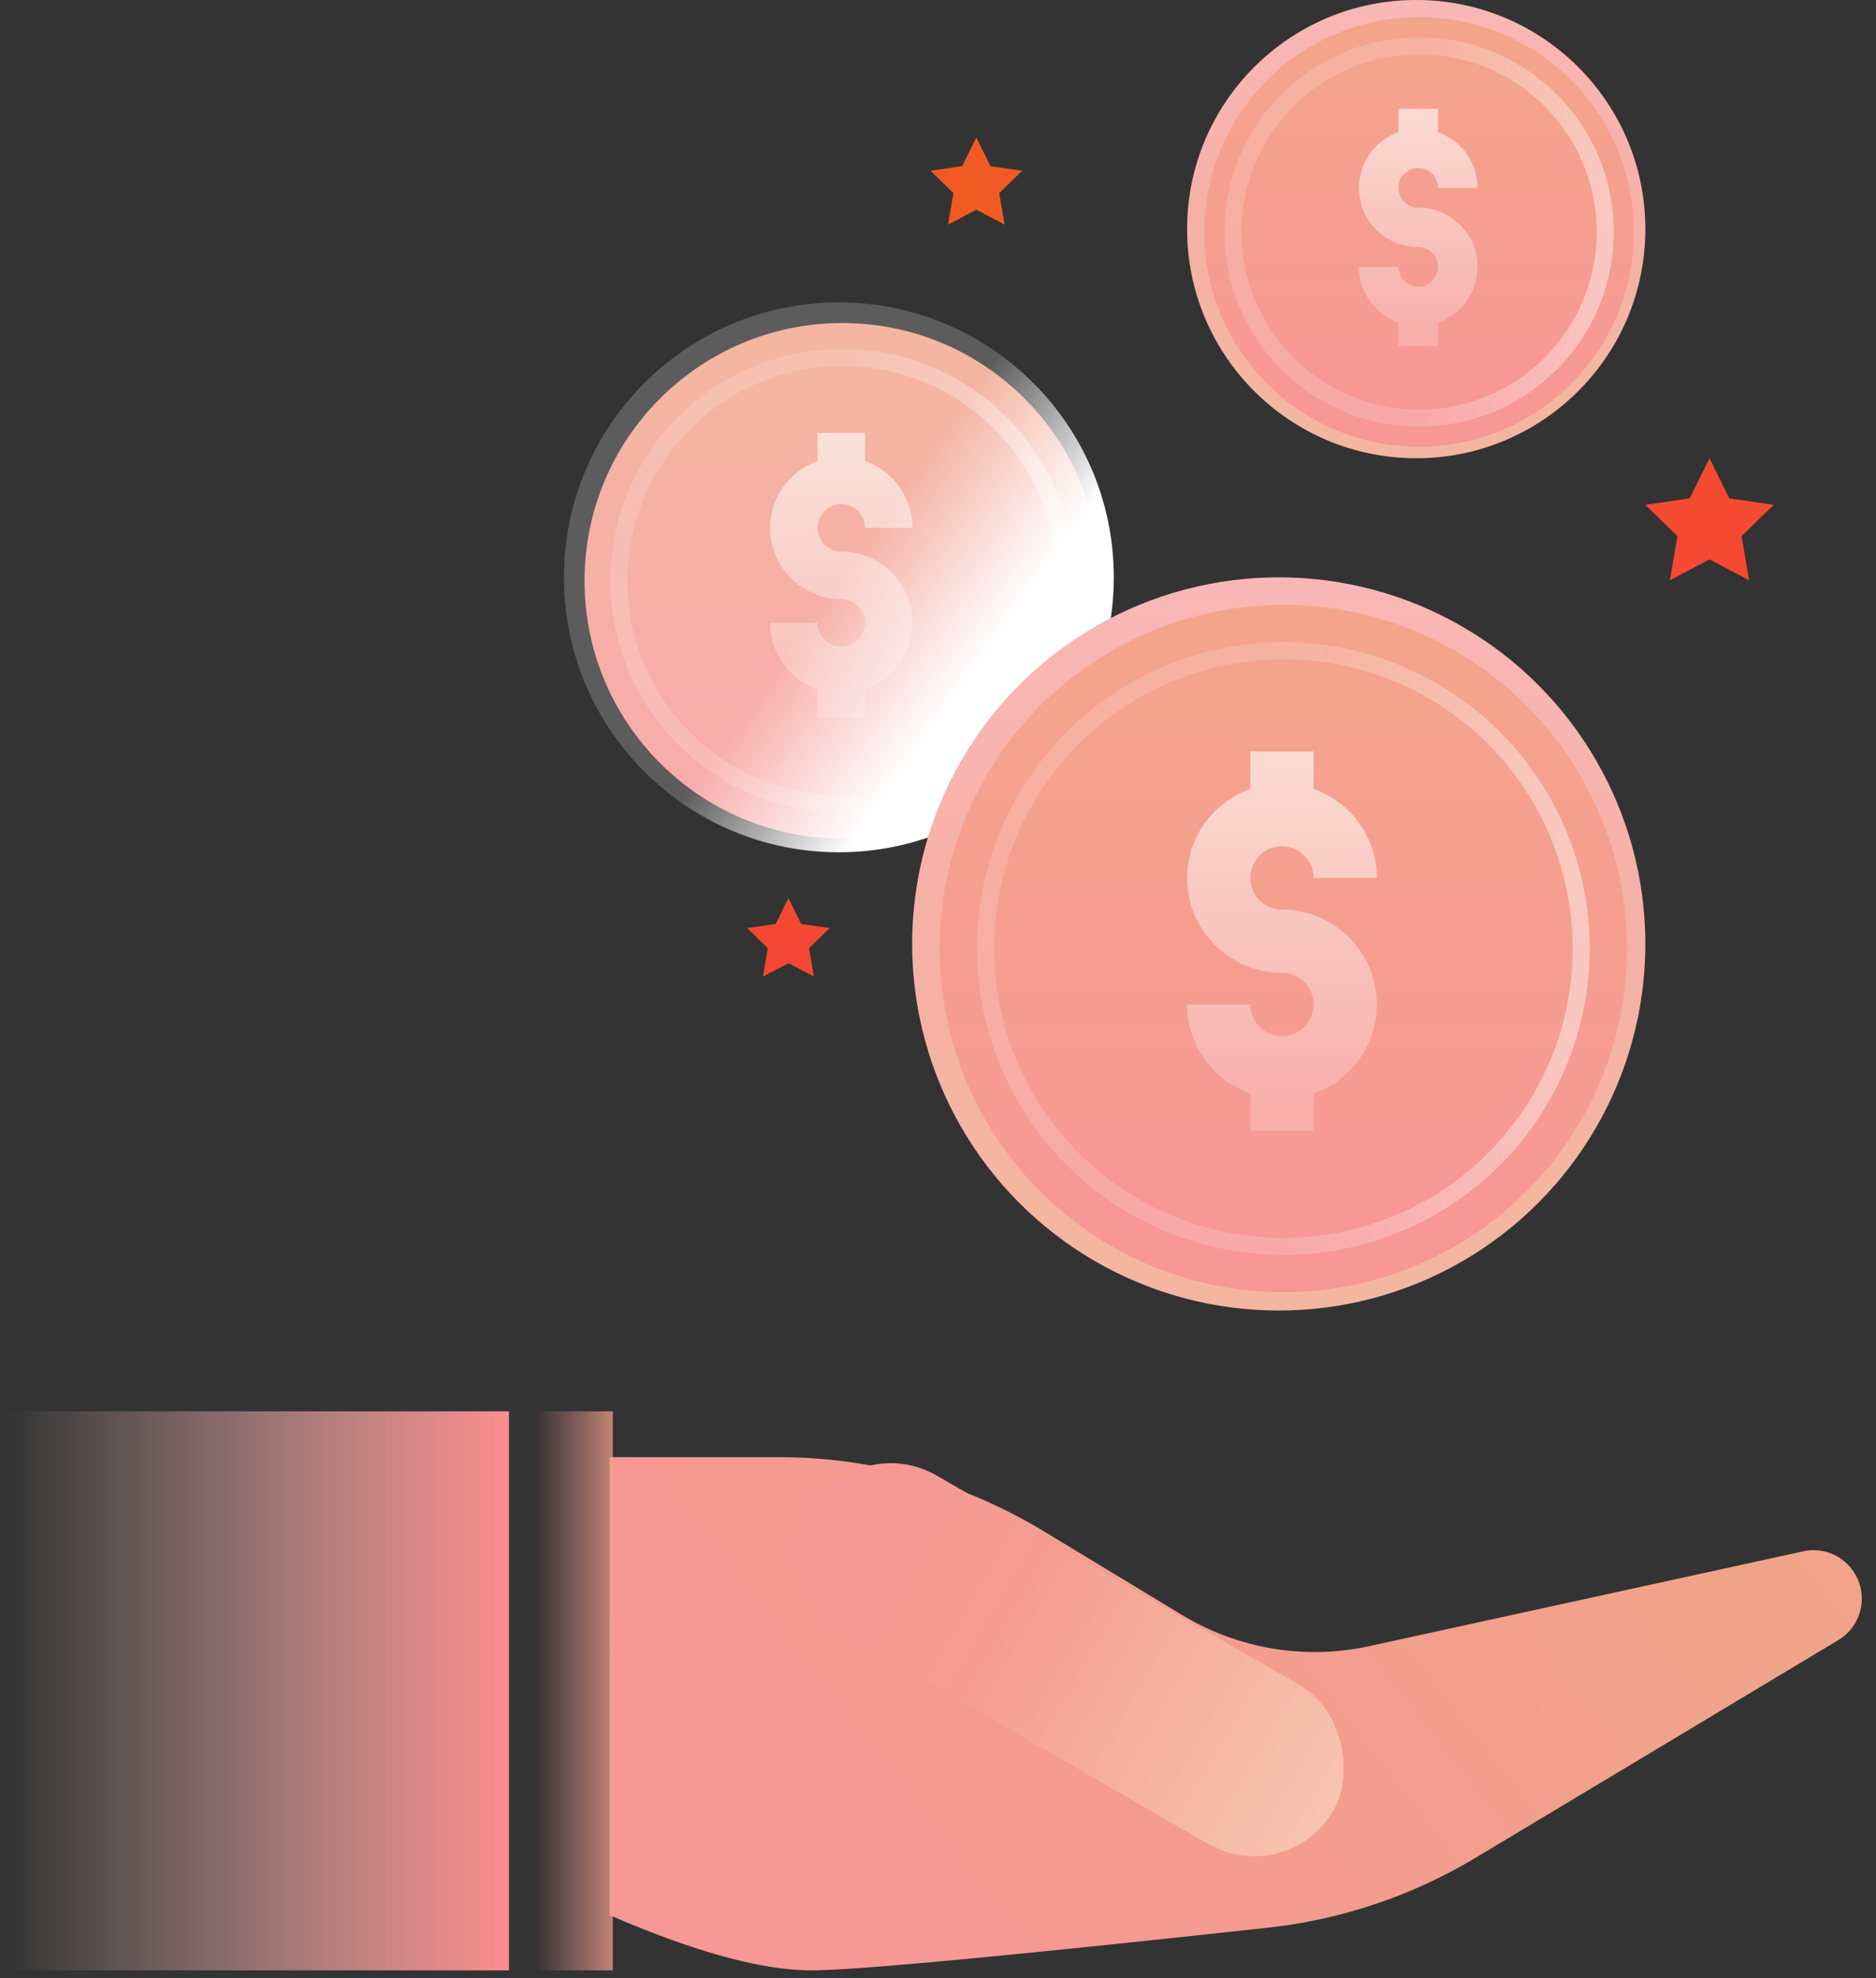 <svg xmlns="http://www.w3.org/2000/svg" xmlns:xlink="http://www.w3.org/1999/xlink" width="110" height="116" viewBox="0 0 110 116">
    <rect x="0" y="0" width="110" height="116" fill="#333333" stroke="none"/>
    <defs>
        <linearGradient id="a" x1="49.4%" x2="49.4%" y1=".123%" y2="91.724%">
            <stop offset="0%" stop-color="#F3A58A" stop-opacity=".986"/>
            <stop offset="100%" stop-color="#F79796"/>
        </linearGradient>
        <linearGradient id="b" x1="50.755%" x2="99.126%" y1="50%" y2="50%">
            <stop offset="0%" stop-color="#FCD7D2" stop-opacity=".286"/>
            <stop offset="100%" stop-color="#FFF" stop-opacity=".433"/>
        </linearGradient>
        <linearGradient id="c" x1="57.096%" x2="57.096%" y1="2.866%" y2="95.934%">
            <stop offset="0%" stop-color="#FFF" stop-opacity=".6"/>
            <stop offset="100%" stop-color="#FFF" stop-opacity=".199"/>
        </linearGradient>
        <linearGradient id="d" x1="25.723%" x2="50%" y1="67.273%" y2="50%">
            <stop offset="0%" stop-color="#FFF"/>
            <stop offset="100%" stop-color="#FFF" stop-opacity=".199"/>
        </linearGradient>
        <linearGradient id="e" x1="49.4%" x2="49.4%" y1="91.724%" y2=".123%">
            <stop offset="0%" stop-color="#F3A58A" stop-opacity=".986"/>
            <stop offset="100%" stop-color="#F79796"/>
        </linearGradient>
        <linearGradient id="g" x1="57.096%" x2="57.096%" y1="2.866%" y2="48.245%">
            <stop offset="0%" stop-color="#FFF" stop-opacity=".3"/>
            <stop offset="100%" stop-color="#FFF" stop-opacity=".199"/>
        </linearGradient>
        <circle id="f" cx="21.495" cy="21.495" r="21.495"/>
        <circle id="h" cx="13.434" cy="13.434" r="13.434"/>
        <linearGradient id="i" x1="96.336%" x2="0%" y1="19.324%" y2="50%">
            <stop offset="0%" stop-color="#F3A58A" stop-opacity=".986"/>
            <stop offset="100%" stop-color="#F79796"/>
        </linearGradient>
        <linearGradient id="j" x1="27.722%" x2="101.073%" y1="49.4%" y2="49.4%">
            <stop offset="0%" stop-color="#FCD7D2" stop-opacity="0"/>
            <stop offset="100%" stop-color="#FF8E8E"/>
        </linearGradient>
        <linearGradient id="k" x1="125.677%" x2="25.645%" y1="45.923%" y2="45.923%">
            <stop offset="0%" stop-color="#F3A58A" stop-opacity=".986"/>
            <stop offset="100%" stop-color="#F79796" stop-opacity="0"/>
        </linearGradient>
        <linearGradient id="l" x1="95.201%" x2="3.6%" y1="45.923%" y2="45.923%">
            <stop offset="0%" stop-color="#F3A58A" stop-opacity=".986"/>
            <stop offset="100%" stop-color="#F79796"/>
        </linearGradient>
        <linearGradient id="n" x1="149.701%" x2="36.206%" y1="49.4%" y2="49.4%">
            <stop offset="0%" stop-color="#FFF" stop-opacity=".6"/>
            <stop offset="100%" stop-color="#FFF" stop-opacity="0"/>
        </linearGradient>
        <rect id="m" width="35.348" height="10.748" x="56.206" y="9.192" rx="5.374"/>
        <linearGradient id="o" x1="55.953%" y1="0%" y2="100%">
            <stop offset="0%" stop-color="#F15A23"/>
            <stop offset="100%" stop-color="#F83C3D"/>
        </linearGradient>
    </defs>
    <g fill="none" fill-rule="evenodd">
        <g transform="translate(33.065 17.733)">
            <circle cx="16.323" cy="16.323" r="15.114" fill="url(#a)"/>
            <circle cx="16.323" cy="16.323" r="13.099" stroke="url(#b)"/>
            <path fill="url(#c)" fill-rule="nonzero" d="M16.263 14.612a1.391 1.391 0 1 1 1.391-1.391h2.782c0-1.811-1.167-3.34-2.782-3.917V7.658h-2.781v1.646c-1.615.576-2.782 2.106-2.782 3.917 0 2.3 1.872 4.172 4.172 4.172a1.391 1.391 0 1 1-1.39 1.39H12.09c0 1.812 1.167 3.342 2.782 3.917v1.647h2.781V22.7c1.615-.575 2.782-2.105 2.782-3.916 0-2.3-1.872-4.172-4.173-4.172z"/>
            <circle cx="16.121" cy="16.121" r="16.121" fill="url(#d)" transform="matrix(-1 0 0 1 32.243 0)"/>
        </g>
        <g transform="translate(53.485 33.855)">
            <use fill="url(#e)" xlink:href="#f"/>
            <use fill="url(#g)" xlink:href="#f"/>
            <circle cx="21.764" cy="21.764" r="20.152" fill="url(#a)"/>
            <circle cx="21.764" cy="21.764" r="17.465" stroke="url(#b)"/>
            <path fill="url(#c)" fill-rule="nonzero" d="M21.684 19.482a1.855 1.855 0 1 1 1.855-1.854h3.709c0-2.415-1.556-4.455-3.71-5.222V10.21H19.83v2.196c-2.153.767-3.709 2.807-3.709 5.222a5.57 5.57 0 0 0 5.563 5.563 1.855 1.855 0 1 1-1.854 1.854h-3.709c0 2.415 1.556 4.454 3.71 5.222v2.196h3.708v-2.196c2.153-.768 3.709-2.807 3.709-5.222a5.57 5.57 0 0 0-5.564-5.563z"/>
        </g>
        <g transform="translate(69.607)">
            <use fill="url(#e)" xlink:href="#h"/>
            <use fill="url(#g)" xlink:href="#h"/>
            <circle cx="13.602" cy="13.602" r="12.595" fill="url(#a)"/>
            <circle cx="13.602" cy="13.602" r="10.915" stroke="url(#b)"/>
            <path fill="url(#c)" fill-rule="nonzero" d="M13.553 12.176a1.16 1.16 0 1 1 1.159-1.159h2.318a3.472 3.472 0 0 0-2.318-3.263V6.38h-2.318v1.373a3.472 3.472 0 0 0-2.318 3.263 3.481 3.481 0 0 0 3.477 3.477 1.16 1.16 0 1 1-1.16 1.16h-2.317c0 1.508.972 2.783 2.318 3.263v1.372h2.318v-1.372a3.472 3.472 0 0 0 2.318-3.264 3.481 3.481 0 0 0-3.477-3.477z"/>
        </g>
        <path fill="url(#i)" d="M118.76 13.434L97.517 26.181a30 30 0 0 1-12.18 4.098c-15.288 1.668-24.21 2.502-26.763 2.501-2.9 0-6.84-1.08-11.822-3.236V2.687h9.899a30 30 0 0 1 15.534 4.335l8.137 4.925a15 15 0 0 0 10.969 1.822l25.55-5.583a2.805 2.805 0 0 1 2.313.625 2.833 2.833 0 0 1 1.014 2.173c0 1.005-.54 1.945-1.408 2.45z" transform="translate(-11 82.756)"/>
        <path fill="url(#j)" d="M0 0h40.841v32.78H0z" transform="translate(-11 82.756)"/>
        <path fill="url(#k)" d="M40.841 0h6.092v32.78h-6.092z" transform="translate(-11 82.756)"/>
        <g transform="rotate(30 -86.045 35.417)">
            <use fill="url(#l)" xlink:href="#m"/>
            <use fill="url(#n)" xlink:href="#m"/>
        </g>
        <path fill="url(#o)" fill-rule="nonzero" d="M68.247 8.06l.83 1.683 1.857.27-1.344 1.31.317 1.848-1.66-.873-1.66.873.317-1.849-1.344-1.31 1.857-.269zM111.237 26.869l1.162 2.355 2.6.378-1.881 1.833.444 2.589-2.325-1.222-2.325 1.222.444-2.589-1.88-1.833 2.599-.378zM57.23 52.663l.748 1.514 1.67.243-1.208 1.178.285 1.665-1.494-.786-1.495.786.286-1.665-1.21-1.178 1.671-.243z" transform="translate(-11)"/>
    </g>
</svg>
